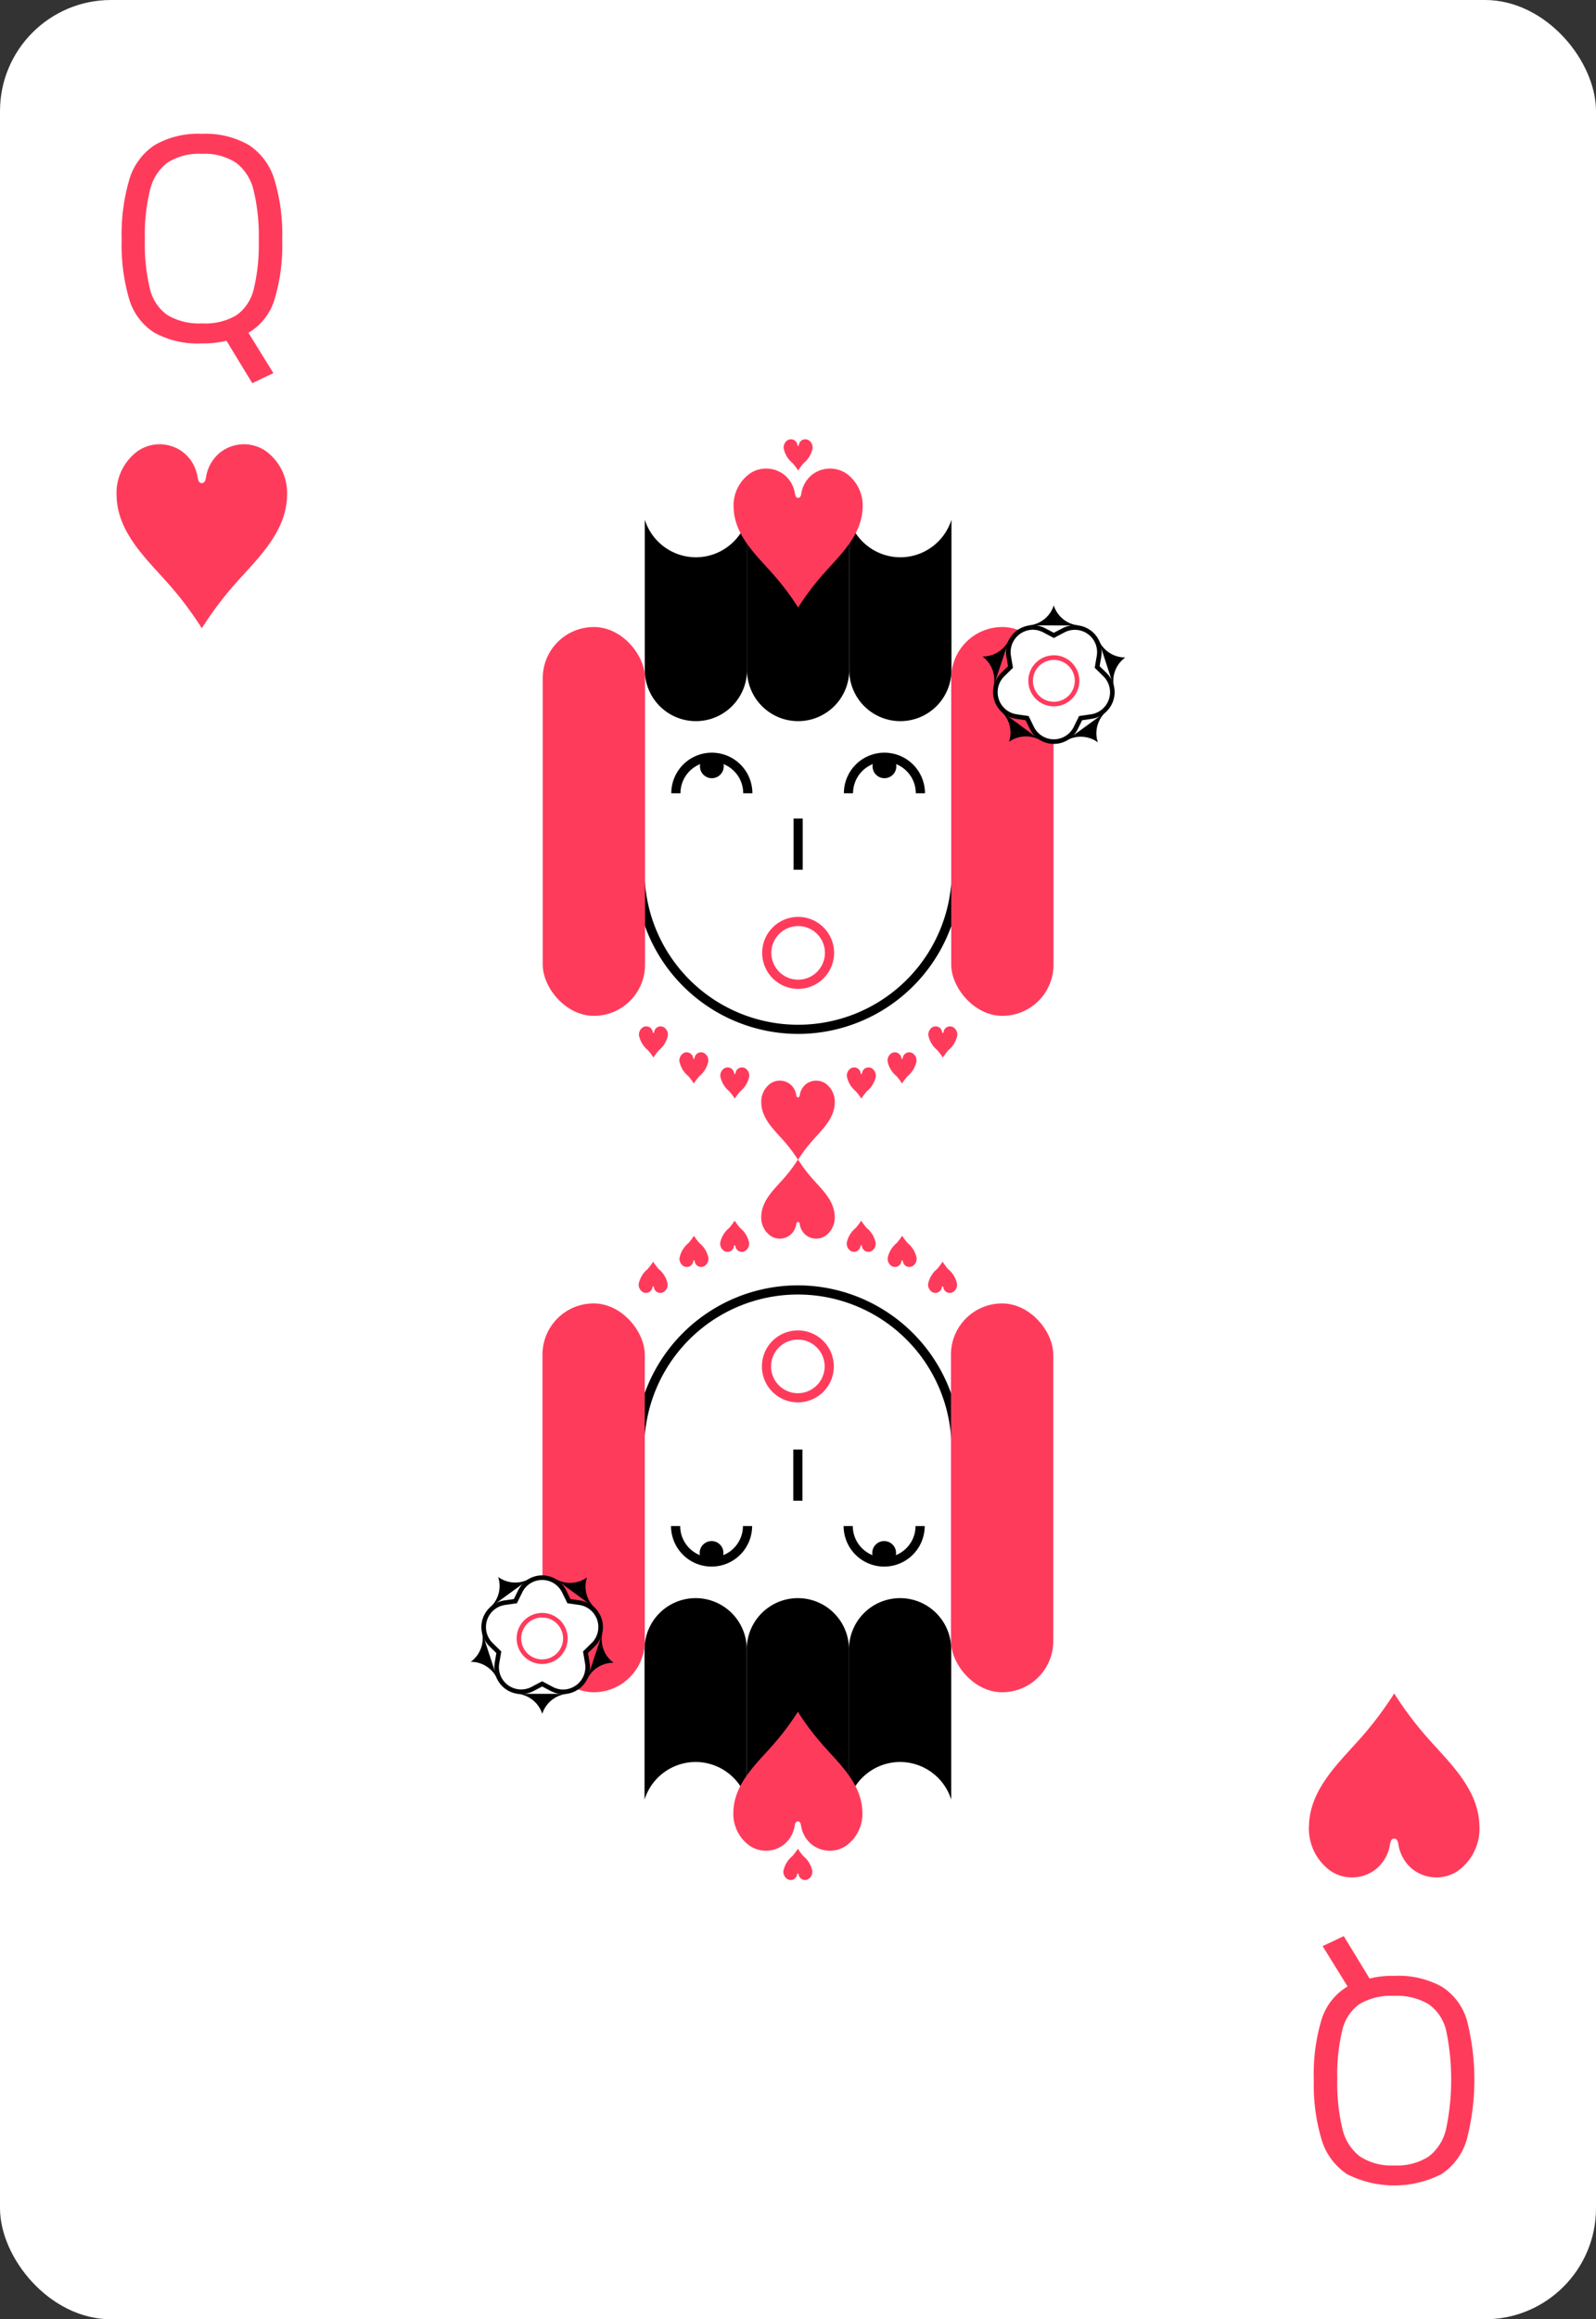 <svg xmlns="http://www.w3.org/2000/svg" viewBox="0 0 115 167"><rect x="0" y="0" width="115" height="167" fill="#333333" stroke="none"/><defs><style>.cls-1{fill:#fff;}.cls-2{fill:#ff3b5c;}</style></defs><title>card-hearts-q</title><g id="artwork"><rect class="cls-1" width="115" height="167" rx="8"/><path class="cls-2" d="M16.318,24.537a6.924,6.924,0,0,1-1.778.19,6.465,6.465,0,0,1-3.436-.784,4.316,4.316,0,0,1-1.798-2.406,13.971,13.971,0,0,1-.54-4.292,14.041,14.041,0,0,1,.55-4.313,4.504,4.504,0,0,1,1.82-2.48,6.232,6.232,0,0,1,3.404-.815,6.237,6.237,0,0,1,3.405.815,4.553,4.553,0,0,1,1.829,2.48,13.774,13.774,0,0,1,.56,4.313,13.596,13.596,0,0,1-.56,4.345,4.228,4.228,0,0,1-1.872,2.374l1.798,2.904-1.523.721Zm.729-1.845a3.202,3.202,0,0,0,1.237-1.876,13.617,13.617,0,0,0,.36-3.529A13.899,13.899,0,0,0,18.274,13.706a3.501,3.501,0,0,0-1.259-1.982,4.14,4.14,0,0,0-2.475-.646,4.2,4.2,0,0,0-2.475.635,3.45,3.45,0,0,0-1.257,1.972,13.731,13.731,0,0,0-.37,3.56,13.827,13.827,0,0,0,.359,3.529,3.225,3.225,0,0,0,1.259,1.908,4.464,4.464,0,0,0,2.507.604A4.412,4.412,0,0,0,17.048,22.693Z"/><path class="cls-2" d="M14.541,45.237a25.152,25.152,0,0,1,2.334-3.119c1.625-1.852,3.73-3.728,3.806-6.385a3.744,3.744,0,0,0-1.561-3.278,2.779,2.779,0,0,0-3.305.167,2.847,2.847,0,0,0-.963,1.698c-.029.177-.074.468-.311.468s-.282-.291-.311-.468a2.847,2.847,0,0,0-.963-1.698,2.779,2.779,0,0,0-3.305-.167,3.744,3.744,0,0,0-1.561,3.278c.076,2.657,2.181,4.533,3.806,6.385A25.151,25.151,0,0,1,14.541,45.237Z"/><path class="cls-2" d="M98.685,142.463a6.861,6.861,0,0,1,1.778-.191,6.465,6.465,0,0,1,3.436.784,4.316,4.316,0,0,1,1.798,2.406,17.264,17.264,0,0,1-.01,8.605,4.504,4.504,0,0,1-1.82,2.48,7.509,7.509,0,0,1-6.81,0,4.554,4.554,0,0,1-1.829-2.48,13.774,13.774,0,0,1-.56-4.313,13.596,13.596,0,0,1,.56-4.345,4.228,4.228,0,0,1,1.872-2.374l-1.798-2.903,1.523-.722Zm-.729,1.843a3.202,3.202,0,0,0-1.237,1.876,13.617,13.617,0,0,0-.36,3.529,13.906,13.906,0,0,0,.37,3.582,3.505,3.505,0,0,0,1.259,1.982,4.14,4.14,0,0,0,2.475.647,4.191,4.191,0,0,0,2.475-.636,3.45,3.45,0,0,0,1.257-1.972,17.409,17.409,0,0,0,.012-7.089,3.221,3.221,0,0,0-1.259-1.908,4.464,4.464,0,0,0-2.507-.604A4.412,4.412,0,0,0,97.955,144.306Z"/><path class="cls-2" d="M100.459,121.937a25.152,25.152,0,0,1-2.334,3.119c-1.625,1.852-3.73,3.728-3.806,6.385a3.744,3.744,0,0,0,1.561,3.278,2.779,2.779,0,0,0,3.305-.167,2.847,2.847,0,0,0,.963-1.698c.029-.177.074-.468.311-.468s.282.291.311.468a2.847,2.847,0,0,0,.963,1.698,2.779,2.779,0,0,0,3.305.167,3.744,3.744,0,0,0,1.561-3.278c-.076-2.657-2.181-4.533-3.806-6.385A25.151,25.151,0,0,1,100.459,121.937Z"/><path class="cls-2" d="M57.501,83.51a10.823,10.823,0,0,1,1.006-1.342c.7-.797,1.608-1.604,1.641-2.747a1.609,1.609,0,0,0-.673-1.41,1.2,1.2,0,0,0-1.425.072,1.224,1.224,0,0,0-.415.731c-.013.076-.032.201-.134.201s-.122-.125-.134-.201a1.224,1.224,0,0,0-.415-.731,1.2,1.2,0,0,0-1.425-.072,1.609,1.609,0,0,0-.673,1.41c.033,1.143.94,1.95,1.641,2.747A10.821,10.821,0,0,1,57.501,83.51Z"/><path class="cls-2" d="M62.065,79.107a4.265,4.265,0,0,1,.397-.529A1.847,1.847,0,0,0,63.108,77.495a.634.634,0,0,0-.265-.556.473.473,0,0,0-.562.028.483.483,0,0,0-.164.288c-.005.03-.013.079-.053.079s-.048-.049-.053-.079a.483.483,0,0,0-.164-.288.473.473,0,0,0-.562-.028.634.634,0,0,0-.265.556,1.847,1.847,0,0,0,.647,1.083A4.266,4.266,0,0,1,62.065,79.107Z"/><path class="cls-2" d="M52.946,79.107a4.266,4.266,0,0,1,.397-.529,1.847,1.847,0,0,0,.647-1.083.634.634,0,0,0-.265-.556.473.473,0,0,0-.562.028.483.483,0,0,0-.164.288c-.005.03-.013.079-.053.079s-.048-.049-.053-.079a.483.483,0,0,0-.164-.288.473.473,0,0,0-.562-.028.634.634,0,0,0-.265.556,1.847,1.847,0,0,0,.647,1.083A4.265,4.265,0,0,1,52.946,79.107Z"/><path class="cls-2" d="M64.996,78.019a4.266,4.266,0,0,1,.397-.529,1.847,1.847,0,0,0,.647-1.083.634.634,0,0,0-.265-.556.473.473,0,0,0-.562.028.483.483,0,0,0-.164.288c-.005.03-.013.079-.053.079s-.048-.049-.053-.079a.483.483,0,0,0-.164-.288.473.473,0,0,0-.562-.028.634.634,0,0,0-.265.556,1.847,1.847,0,0,0,.647,1.083A4.266,4.266,0,0,1,64.996,78.019Z"/><path class="cls-2" d="M49.996,78.019a4.266,4.266,0,0,1,.397-.529,1.847,1.847,0,0,0,.647-1.083.634.634,0,0,0-.265-.556.473.473,0,0,0-.562.028.483.483,0,0,0-.164.288c-.005.03-.013.079-.053.079s-.048-.049-.053-.079a.483.483,0,0,0-.164-.288.473.473,0,0,0-.562-.028.634.634,0,0,0-.265.556,1.847,1.847,0,0,0,.647,1.083A4.265,4.265,0,0,1,49.996,78.019Z"/><path class="cls-2" d="M67.936,76.151a4.266,4.266,0,0,1,.397-.529,1.847,1.847,0,0,0,.647-1.083.634.634,0,0,0-.265-.556.473.473,0,0,0-.562.028.483.483,0,0,0-.164.288c-.005.03-.013.079-.053.079s-.048-.049-.053-.079a.483.483,0,0,0-.164-.288.473.473,0,0,0-.562-.028.634.634,0,0,0-.265.556,1.847,1.847,0,0,0,.647,1.083A4.266,4.266,0,0,1,67.936,76.151Z"/><path class="cls-2" d="M47.083,76.151a4.266,4.266,0,0,1,.397-.529,1.847,1.847,0,0,0,.647-1.083.634.634,0,0,0-.265-.556.473.473,0,0,0-.562.028.483.483,0,0,0-.164.288c-.005.03-.013.079-.053.079s-.048-.049-.053-.079a.483.483,0,0,0-.164-.288.473.473,0,0,0-.562-.028.634.634,0,0,0-.265.556,1.847,1.847,0,0,0,.647,1.083A4.266,4.266,0,0,1,47.083,76.151Z"/><path class="cls-2" d="M57.51,66.682a1.93,1.93,0,1,1-1.93,1.93,1.932,1.932,0,0,1,1.93-1.93m0-.661a2.591,2.591,0,1,0,2.591,2.591,2.591,2.591,0,0,0-2.591-2.591Z"/><path d="M57.51,74.448A11.744,11.744,0,0,1,45.779,62.718h.661a11.069,11.069,0,0,0,22.139,0h.661A11.744,11.744,0,0,1,57.51,74.448Z"/><rect x="57.179" y="58.941" width="0.661" height="3.686"/><rect class="cls-2" x="39.107" y="45.148" width="7.371" height="27.998" rx="3.685"/><rect class="cls-2" x="68.541" y="45.148" width="7.371" height="27.998" rx="3.685"/><path d="M50.144,40.128a3.871,3.871,0,0,1-3.683-2.706v10.821a3.683,3.683,0,0,0,3.682,3.683h.001a3.683,3.683,0,0,0,3.682-3.683V37.422A3.871,3.871,0,0,1,50.144,40.128Z"/><path d="M57.51,40.128a3.872,3.872,0,0,1-3.683-2.706v10.821a3.683,3.683,0,0,0,3.682,3.683h.001a3.683,3.683,0,0,0,3.682-3.683V37.422A3.871,3.871,0,0,1,57.51,40.128Z"/><path d="M64.876,40.128a3.872,3.872,0,0,1-3.683-2.706v10.821a3.683,3.683,0,0,0,3.682,3.683h.001a3.683,3.683,0,0,0,3.682-3.683V37.422A3.871,3.871,0,0,1,64.876,40.128Z"/><path d="M74.108,45.035a2.082,2.082,0,0,0,1.82-1.442v-0l0-0v.001a2.082,2.082,0,0,0,1.82,1.442Z"/><path d="M79.148,46.055a2.082,2.082,0,0,0,1.935,1.285l.001-0-0.0 0.0.001 0-.001 0a2.082,2.082,0,0,0-.807,2.177Z"/><path d="M75.023,53.338a2.082,2.082,0,0,0-2.321.083l-.001.001L72.702,53.421l-.001 0.0.001-.001a2.082,2.082,0,0,0-.612-2.24Z"/><path d="M72.729,45.998a2.082,2.082,0,0,1-1.942,1.274l-.001-0.0 0.0 0-.001 0.0.001 0a2.082,2.082,0,0,1,.795,2.182Z"/><path d="M76.785,53.355a2.082,2.082,0,0,1,2.32.097l.001.001-0-0.0.001 0-.001-.001a2.082,2.082,0,0,1,.626-2.236Z"/><path class="cls-1" d="M74.35,52.412l-.345-.701L73.234,51.598a1.774,1.774,0,0,1-.979-3.024l.558-.546-.132-.771a1.768,1.768,0,0,1,2.564-1.869l.69.364.69-.364A1.768,1.768,0,0,1,79.189,47.257l-.132.771.558.546a1.774,1.774,0,0,1-.979,3.024l-.772.112-.345.701A1.764,1.764,0,0,1,74.35,52.412Z"/><path d="M75.935,53.565a1.92,1.92,0,0,1-1.733-1.081l-.307-.623-.686-.1a1.94,1.94,0,0,1-1.071-3.306l.496-.485-.117-.686a1.933,1.933,0,0,1,2.804-2.043l.613.323.613-.323a1.934,1.934,0,0,1,2.804,2.043l-.117.686.496.485a1.94,1.94,0,0,1-1.071,3.306l-.686.1-.307.623A1.92,1.92,0,0,1,75.935,53.565Zm-1.517-8.221a1.615,1.615,0,0,0-1.574,1.885l.146.856-.62.607a1.609,1.609,0,0,0,.888,2.742l.858.125.383.779a1.599,1.599,0,0,0,2.872,0l.383-.779.858-.125a1.609,1.609,0,0,0,.888-2.742l-.62-.607.147-.856a1.603,1.603,0,0,0-2.324-1.695l-.767.405-.767-.405A1.604,1.604,0,0,0,74.418,45.344Z"/><path class="cls-2" d="M75.935,47.515a1.508,1.508,0,1,1-1.507,1.508,1.51,1.51,0,0,1,1.507-1.508m0-.33a1.838,1.838,0,1,0,1.838,1.838A1.838,1.838,0,0,0,75.935,47.184Z"/><path d="M66.649,57.119h-.661a2.26,2.26,0,0,0-4.521,0h-.661a2.921,2.921,0,0,1,5.843,0Z"/><circle cx="63.728" cy="55.178" r="0.857"/><path d="M54.213,57.119H53.552a2.26,2.26,0,0,0-4.521,0h-.661a2.921,2.921,0,0,1,5.843,0Z"/><circle cx="51.292" cy="55.178" r="0.857"/><path class="cls-2" d="M57.51,43.742a18.996,18.996,0,0,1,1.766-2.355c1.229-1.398,2.822-2.815,2.88-4.822a2.825,2.825,0,0,0-1.181-2.475,2.107,2.107,0,0,0-2.501.126,2.149,2.149,0,0,0-.729,1.282c-.022.133-.056.353-.236.353s-.213-.22-.236-.353a2.149,2.149,0,0,0-.729-1.282,2.107,2.107,0,0,0-2.501-.126,2.825,2.825,0,0,0-1.181,2.475c.057,2.006,1.651,3.423,2.88,4.822A18.994,18.994,0,0,1,57.51,43.742Z"/><path class="cls-2" d="M57.51,33.878a4.266,4.266,0,0,1,.397-.529,1.847,1.847,0,0,0,.647-1.083A.634.634,0,0,0,58.288,31.71a.473.473,0,0,0-.562.028.483.483,0,0,0-.164.288c-.005.03-.013.079-.053.079s-.048-.049-.053-.079a.483.483,0,0,0-.164-.288.473.473,0,0,0-.562-.028.634.634,0,0,0-.265.556,1.847,1.847,0,0,0,.647,1.083A4.265,4.265,0,0,1,57.51,33.878Z"/><path class="cls-2" d="M57.499,83.49a10.823,10.823,0,0,1-1.006,1.342c-.7.797-1.608,1.604-1.641,2.747a1.609,1.609,0,0,0,.673,1.41,1.2,1.2,0,0,0,1.425-.072,1.224,1.224,0,0,0,.415-.731c.013-.076.032-.201.134-.201s.122.125.134.201a1.224,1.224,0,0,0,.415.731,1.2,1.2,0,0,0,1.425.072,1.609,1.609,0,0,0,.673-1.41c-.033-1.143-.94-1.95-1.641-2.747A10.821,10.821,0,0,1,57.499,83.49Z"/><path class="cls-2" d="M52.935,87.893a4.265,4.265,0,0,1-.397.529A1.847,1.847,0,0,0,51.892,89.505a.634.634,0,0,0,.265.556.473.473,0,0,0,.562-.028.483.483,0,0,0,.164-.288c.005-.03.013-.079.053-.079s.048.049.053.079a.483.483,0,0,0,.164.288.473.473,0,0,0,.562.028.634.634,0,0,0,.265-.556,1.847,1.847,0,0,0-.647-1.083A4.266,4.266,0,0,1,52.935,87.893Z"/><path class="cls-2" d="M62.054,87.893a4.266,4.266,0,0,1-.397.529,1.847,1.847,0,0,0-.647,1.083.634.634,0,0,0,.265.556.473.473,0,0,0,.562-.028.483.483,0,0,0,.164-.288c.005-.03.013-.079.053-.079s.048.049.053.079a.483.483,0,0,0,.164.288.473.473,0,0,0,.562.028.634.634,0,0,0,.265-.556,1.847,1.847,0,0,0-.647-1.083A4.265,4.265,0,0,1,62.054,87.893Z"/><path class="cls-2" d="M50.004,88.981a4.266,4.266,0,0,1-.397.529,1.847,1.847,0,0,0-.647,1.083.634.634,0,0,0,.265.556.473.473,0,0,0,.562-.028.483.483,0,0,0,.164-.288c.005-.03.013-.079.053-.079s.048.049.053.079a.483.483,0,0,0,.164.288.473.473,0,0,0,.562.028.634.634,0,0,0,.265-.556,1.847,1.847,0,0,0-.647-1.083A4.266,4.266,0,0,1,50.004,88.981Z"/><path class="cls-2" d="M65.004,88.981a4.266,4.266,0,0,1-.397.529,1.847,1.847,0,0,0-.647,1.083.634.634,0,0,0,.265.556.473.473,0,0,0,.562-.028.483.483,0,0,0,.164-.288c.005-.03.013-.079.053-.079s.048.049.053.079a.483.483,0,0,0,.164.288.473.473,0,0,0,.562.028.634.634,0,0,0,.265-.556,1.847,1.847,0,0,0-.647-1.083A4.265,4.265,0,0,1,65.004,88.981Z"/><path class="cls-2" d="M47.064,90.849a4.266,4.266,0,0,1-.397.529,1.847,1.847,0,0,0-.647,1.083.634.634,0,0,0,.265.556.473.473,0,0,0,.562-.028.483.483,0,0,0,.164-.288c.005-.03.013-.079.053-.079s.048.049.053.079a.483.483,0,0,0,.164.288.473.473,0,0,0,.562.028.634.634,0,0,0,.265-.556,1.847,1.847,0,0,0-.647-1.083A4.266,4.266,0,0,1,47.064,90.849Z"/><path class="cls-2" d="M67.917,90.849a4.266,4.266,0,0,1-.397.529,1.847,1.847,0,0,0-.647,1.083.634.634,0,0,0,.265.556.473.473,0,0,0,.562-.028.483.483,0,0,0,.164-.288c.005-.03.013-.079.053-.079s.048.049.053.079a.483.483,0,0,0,.164.288.473.473,0,0,0,.562.028.634.634,0,0,0,.265-.556,1.847,1.847,0,0,0-.647-1.083A4.266,4.266,0,0,1,67.917,90.849Z"/><path class="cls-2" d="M57.49,100.318a1.93,1.93,0,1,1,1.93-1.93,1.932,1.932,0,0,1-1.93,1.93m0,.661a2.591,2.591,0,1,0-2.591-2.591,2.591,2.591,0,0,0,2.591,2.591Z"/><path d="M57.49,92.552A11.744,11.744,0,0,1,69.221,104.282H68.56a11.069,11.069,0,0,0-22.139,0h-.661A11.744,11.744,0,0,1,57.49,92.552Z"/><rect x="57.16" y="104.373" width="0.661" height="3.686"/><rect class="cls-2" x="68.522" y="93.854" width="7.371" height="27.998" rx="3.685"/><rect class="cls-2" x="39.088" y="93.854" width="7.371" height="27.998" rx="3.685"/><path d="M64.856,126.872a3.871,3.871,0,0,1,3.683,2.706v-10.821a3.683,3.683,0,0,0-3.682-3.683h-.001a3.683,3.683,0,0,0-3.682,3.683v10.821A3.871,3.871,0,0,1,64.856,126.872Z"/><path d="M57.49,126.872a3.872,3.872,0,0,1,3.683,2.706v-10.821a3.683,3.683,0,0,0-3.682-3.683h-.001a3.683,3.683,0,0,0-3.682,3.683v10.821A3.871,3.871,0,0,1,57.49,126.872Z"/><path d="M50.124,126.872a3.872,3.872,0,0,1,3.683,2.706v-10.821a3.683,3.683,0,0,0-3.682-3.683h-.001a3.683,3.683,0,0,0-3.682,3.683v10.821A3.871,3.871,0,0,1,50.124,126.872Z"/><path d="M40.892,121.965a2.082,2.082,0,0,0-1.82,1.442v0l-0.0 0v-.001a2.082,2.082,0,0,0-1.82-1.442Z"/><path d="M35.852,120.945a2.082,2.082,0,0,0-1.935-1.285l-.001 0.0 0-0-.001-0.0.001-0a2.082,2.082,0,0,0,.807-2.177Z"/><path d="M39.977,113.662a2.082,2.082,0,0,0,2.321-.083l.001-.001-0.0 0.0.001-0-.001.001a2.082,2.082,0,0,0,.612,2.24Z"/><path d="M42.271,121.002a2.082,2.082,0,0,1,1.942-1.274l.001 0-0-0.0.001-0-.001-0a2.082,2.082,0,0,1-.795-2.182Z"/><path d="M38.215,113.645a2.082,2.082,0,0,1-2.32-.097l-.001-.001 0.0 0-.001-0.0.001.001a2.082,2.082,0,0,1-.626,2.236Z"/><path class="cls-1" d="M40.65,114.588l.345.701.772.112a1.774,1.774,0,0,1,.979,3.024l-.558.546.132.771a1.768,1.768,0,0,1-2.564,1.869l-.69-.364-.69.364A1.768,1.768,0,0,1,35.811,119.743l.132-.771-.558-.546a1.774,1.774,0,0,1,.979-3.024l.772-.112.345-.701A1.764,1.764,0,0,1,40.65,114.588Z"/><path d="M39.065,113.435a1.92,1.92,0,0,1,1.733,1.081l.307.623.686.1a1.94,1.94,0,0,1,1.071,3.306l-.496.485.117.686a1.933,1.933,0,0,1-2.804,2.043l-.613-.323-.613.323a1.934,1.934,0,0,1-2.804-2.043l.117-.686-.496-.485a1.94,1.94,0,0,1,1.071-3.306l.686-.1.307-.623A1.92,1.92,0,0,1,39.065,113.435Zm1.517,8.221a1.615,1.615,0,0,0,1.574-1.885l-.146-.856.62-.607a1.609,1.609,0,0,0-.888-2.742l-.858-.125-.383-.779a1.599,1.599,0,0,0-2.872,0l-.383.779-.858.125a1.609,1.609,0,0,0-.888,2.742l.62.607-.147.856a1.603,1.603,0,0,0,2.324,1.695l.767-.405.767.405A1.604,1.604,0,0,0,40.582,121.656Z"/><path class="cls-2" d="M39.065,119.485a1.508,1.508,0,1,1,1.507-1.508,1.51,1.51,0,0,1-1.507,1.508m0,.33a1.838,1.838,0,1,0-1.838-1.838,1.838,1.838,0,0,0,1.838,1.838Z"/><path d="M48.351,109.881h.661a2.26,2.26,0,0,0,4.521,0h.661a2.921,2.921,0,0,1-5.843,0Z"/><circle cx="51.272" cy="111.822" r="0.857"/><path d="M60.787,109.881H61.448a2.26,2.26,0,0,0,4.521,0h.661a2.921,2.921,0,0,1-5.843,0Z"/><circle cx="63.708" cy="111.822" r="0.857"/><path class="cls-2" d="M57.49,123.258a18.996,18.996,0,0,1-1.766,2.355c-1.229,1.398-2.822,2.815-2.88,4.822a2.825,2.825,0,0,0,1.181,2.475,2.107,2.107,0,0,0,2.501-.126,2.149,2.149,0,0,0,.729-1.282c.022-.133.056-.353.236-.353s.213.22.236.353a2.149,2.149,0,0,0,.729,1.282,2.107,2.107,0,0,0,2.501.126,2.825,2.825,0,0,0,1.181-2.475c-.057-2.006-1.651-3.423-2.88-4.822A18.994,18.994,0,0,1,57.49,123.258Z"/><path class="cls-2" d="M57.49,133.122a4.266,4.266,0,0,1-.397.529,1.847,1.847,0,0,0-.647,1.083.634.634,0,0,0,.265.556.473.473,0,0,0,.562-.028.483.483,0,0,0,.164-.288c.005-.03.013-.079.053-.079s.048.049.053.079a.483.483,0,0,0,.164.288.473.473,0,0,0,.562.028.634.634,0,0,0,.265-.556,1.847,1.847,0,0,0-.647-1.083A4.265,4.265,0,0,1,57.49,133.122Z"/></g></svg>